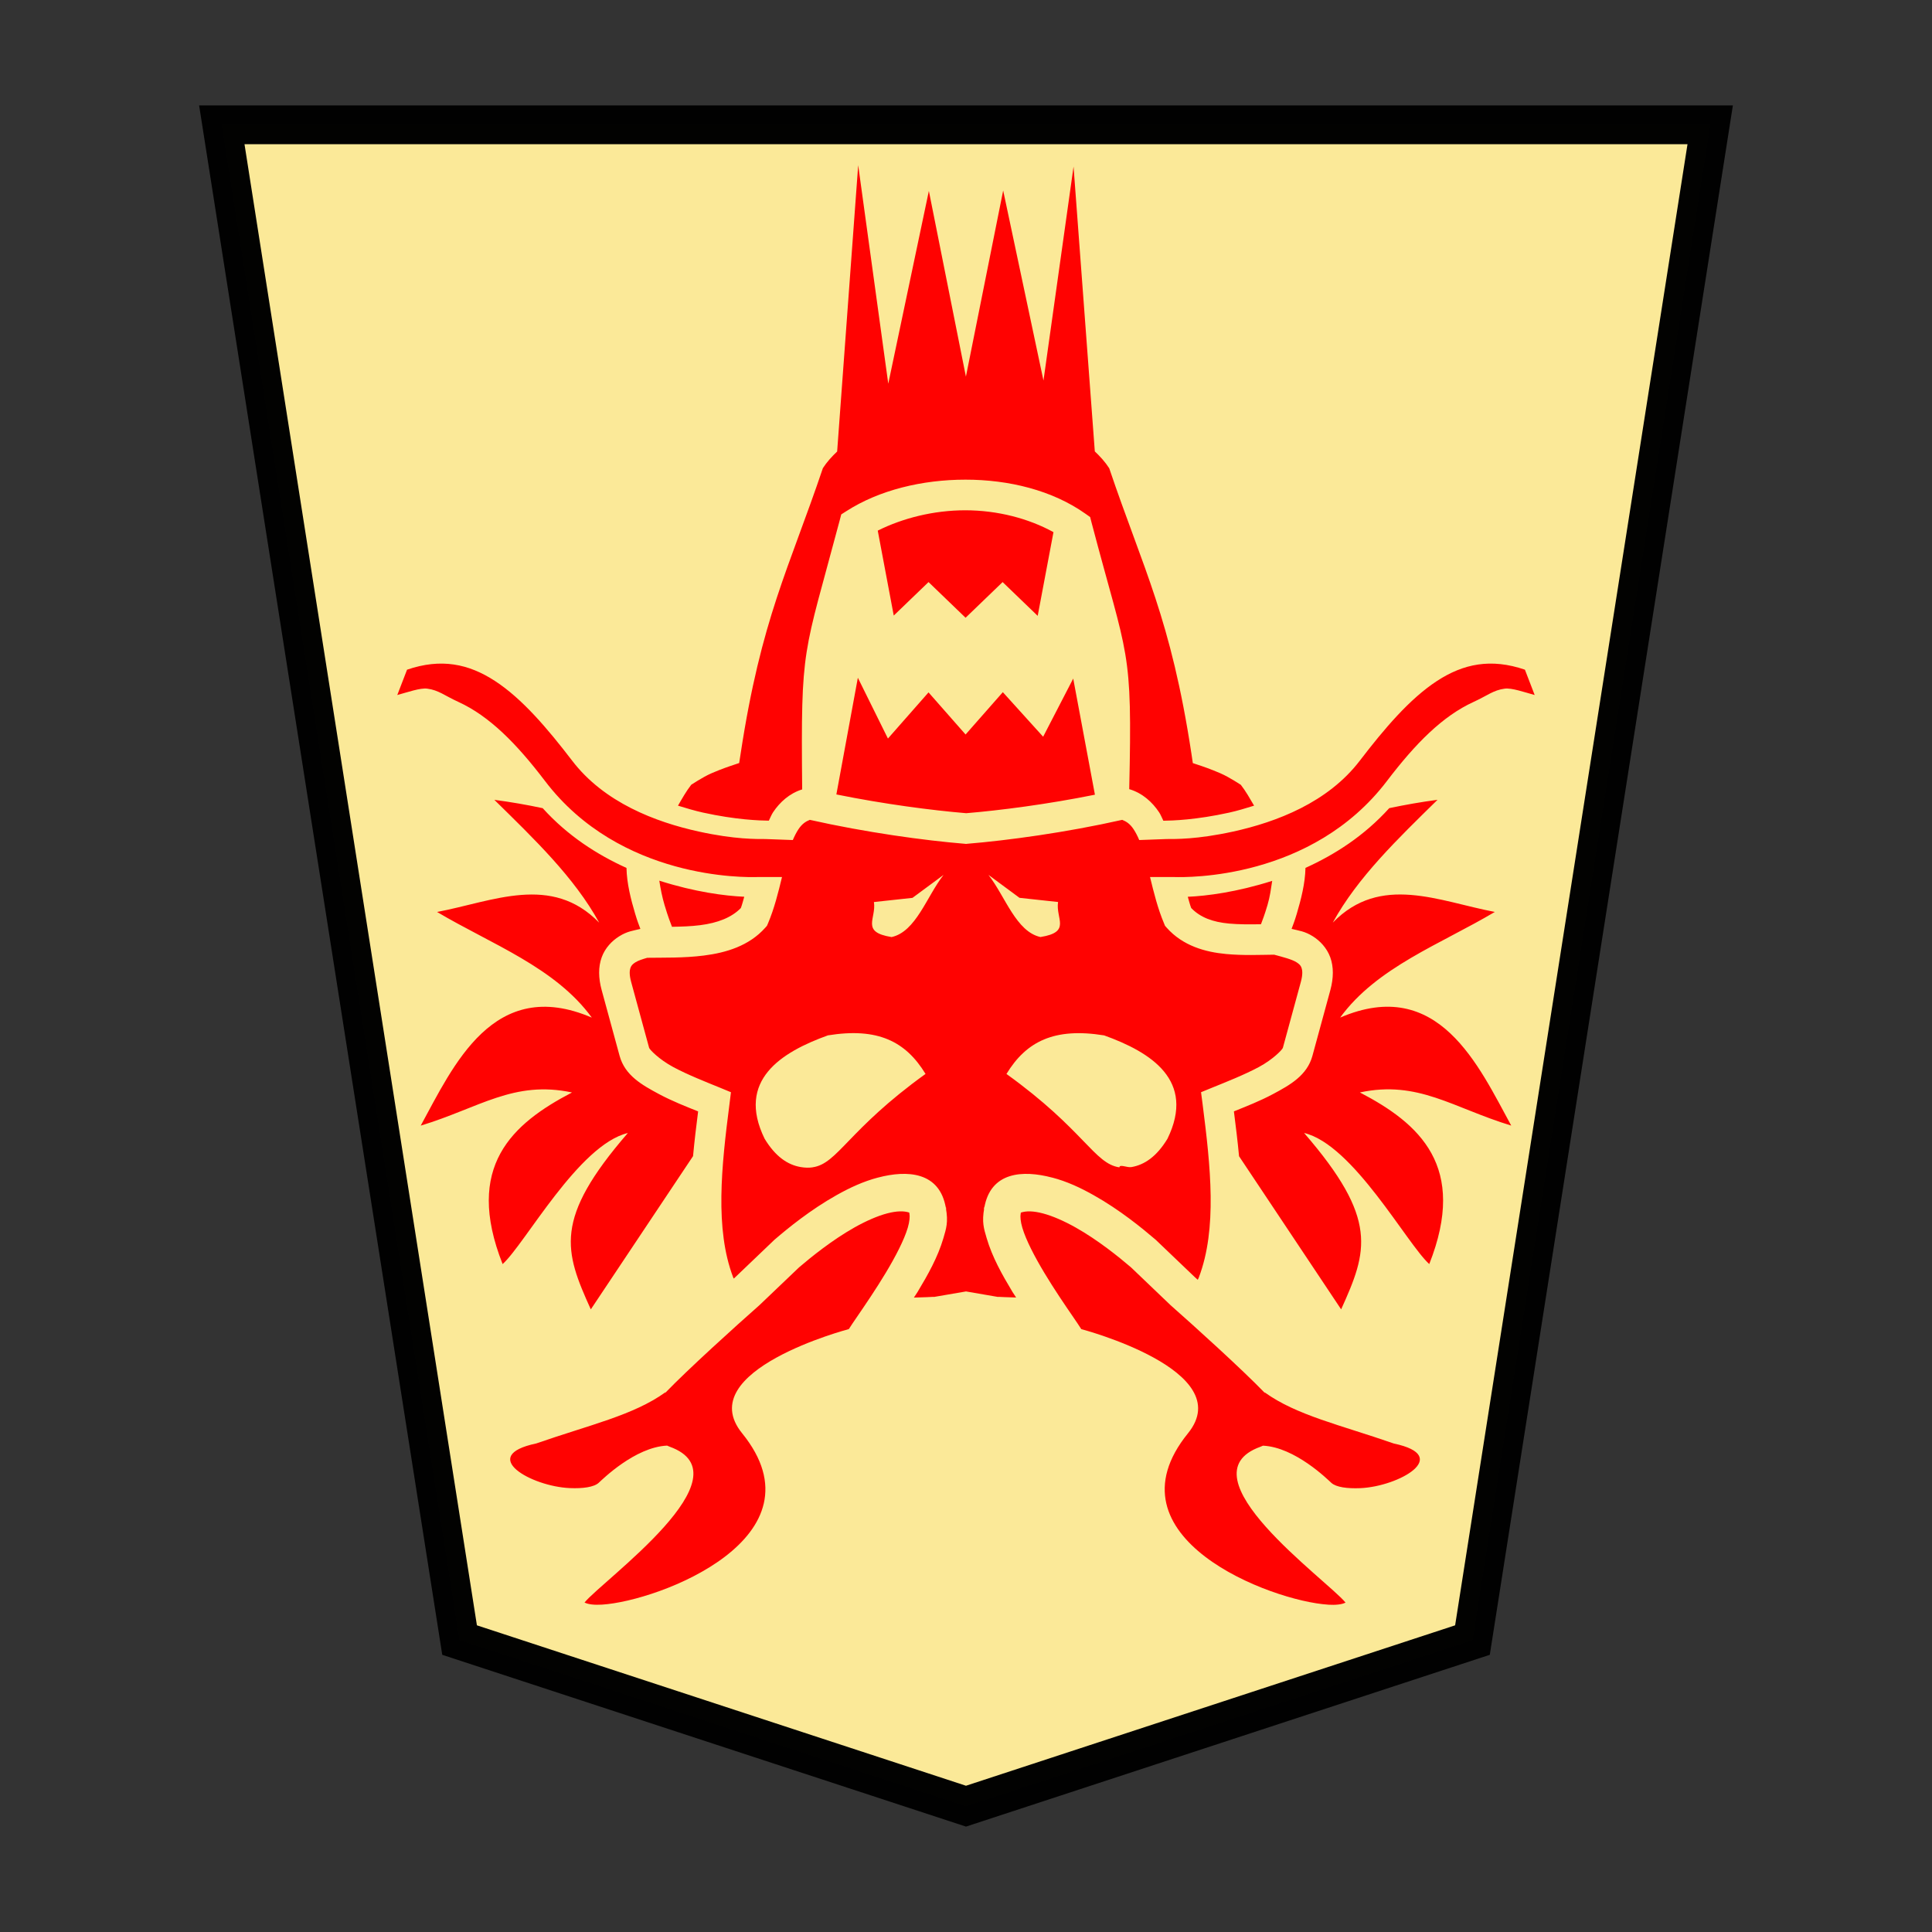 <?xml version="1.0" encoding="UTF-8" standalone="no"?>
<svg
   xmlns:dc="http://purl.org/dc/elements/1.1/"
   xmlns:cc="http://creativecommons.org/ns#"
   xmlns:rdf="http://www.w3.org/1999/02/22-rdf-syntax-ns#"
   xmlns:svg="http://www.w3.org/2000/svg"
   xmlns="http://www.w3.org/2000/svg"
   xmlns:sodipodi="http://sodipodi.sourceforge.net/DTD/sodipodi-0.dtd"
   xmlns:inkscape="http://www.inkscape.org/namespaces/inkscape"
   viewBox="0 0 52.157 52.157"
   version="1.1"
   id="svg4433"
   sodipodi:docname="1RY.svg"
   inkscape:version="1.0.1 (3bc2e813f5, 2020-09-07)">
  <rect x="0" y="0" width="52.157" height="52.157" fill="#333333" stroke="none"/>
  <defs
     id="defs4437" />
  <sodipodi:namedview
     pagecolor="#ffffff"
     bordercolor="#666666"
     borderopacity="1"
     objecttolerance="10"
     gridtolerance="10"
     guidetolerance="10"
     inkscape:pageopacity="0"
     inkscape:pageshadow="2"
     inkscape:window-width="3840"
     inkscape:window-height="2050"
     id="namedview4435"
     showgrid="false"
     inkscape:zoom="19.671376"
     inkscape:cx="26.078501"
     inkscape:cy="26.078501"
     inkscape:window-x="-12"
     inkscape:window-y="-12"
     inkscape:window-maximized="1"
     inkscape:current-layer="svg4433" />
  <g
     opacity=".99"
     id="g4431">
    <path
       d="M26.078 48.76l13.673-4.484 6.418-40.907H5.988l6.419 40.907z"
       opacity=".99"
       fill="#feec99"
       stroke="#000"
       stroke-width="1.048"
       id="path4411" />
  </g>
  <path
     id="path3940"
     style="fill:#ff0000;fill-opacity:0.992;stroke:none;stroke-width:1px;stroke-linecap:butt;stroke-linejoin:miter;stroke-opacity:1"
     d="m 35.853,43.321 c 0.102,0.006 0.194,0.005 0.271,-0.004 0.083,-0.009 0.15,-0.026 0.201,-0.053 -0.503,-0.614 -4.462,-3.429 -2.297,-4.207 0.026,-0.009 0.043,-0.02 0.068,-0.029 0.866,0.04 1.75,0.917 1.846,1.004 0.129,0.118 0.432,0.157 0.779,0.143 1.043,-0.044 2.495,-0.871 0.908,-1.205 -1.446,-0.503 -2.622,-0.76 -3.484,-1.379 l -0.004,0.008 c -0.616,-0.638 -1.898,-1.798 -2.539,-2.363 L 30.533,34.214 c -0.325,-0.278 -0.895,-0.74 -1.498,-1.078 -0.306,-0.172 -0.619,-0.31 -0.883,-0.379 -0.261,-0.068 -0.445,-0.069 -0.594,-0.021 0.001,0.003 0.002,0.007 -0.004,0.035 -0.014,0.069 -0.004,0.207 0.045,0.373 0.098,0.333 0.334,0.785 0.596,1.221 0.262,0.436 0.55,0.859 0.758,1.162 0.103,0.151 0.185,0.27 0.238,0.355 0,0 4.254,1.117 2.881,2.811 -2.278,2.809 2.248,4.532 3.781,4.627 z m -19.6,0 v -0.002 c 1.533,-0.095 6.059,-1.818 3.781,-4.627 -1.374,-1.694 2.881,-2.811 2.881,-2.811 0.054,-0.085 0.135,-0.205 0.238,-0.355 0.207,-0.303 0.496,-0.726 0.758,-1.162 0.262,-0.436 0.498,-0.888 0.596,-1.221 0.049,-0.166 0.059,-0.304 0.045,-0.373 -0.006,-0.028 -0.005,-0.032 -0.004,-0.035 -0.148,-0.048 -0.333,-0.046 -0.594,0.021 -0.264,0.069 -0.577,0.207 -0.883,0.379 -0.603,0.339 -1.173,0.8 -1.498,1.078 l -1.07,1.021 c -0.641,0.565 -1.923,1.725 -2.539,2.363 l -0.004,-0.008 c -0.863,0.619 -2.039,0.876 -3.484,1.379 -1.587,0.334 -0.135,1.161 0.908,1.205 0.348,0.015 0.65,-0.025 0.779,-0.143 0.096,-0.087 0.98,-0.964 1.846,-1.004 0.025,0.009 0.042,0.02 0.068,0.029 2.165,0.778 -1.794,3.593 -2.297,4.207 0.051,0.026 0.119,0.044 0.201,0.053 0.077,0.009 0.169,0.01 0.271,0.004 z m 19.953,-7.973 c 0.714,-1.579 1.014,-2.435 -1,-4.762 1.329,0.318 2.772,2.991 3.379,3.539 1.042,-2.636 -0.261,-3.792 -1.873,-4.633 1.571,-0.336 2.509,0.416 4.086,0.895 -0.878,-1.605 -1.963,-4.057 -4.619,-2.916 0.986,-1.356 2.706,-1.979 4.176,-2.852 -1.511,-0.286 -3.086,-1.036 -4.375,0.289 0.669,-1.222 1.759,-2.266 2.828,-3.316 -0.443,0.058 -0.877,0.135 -1.303,0.225 -0.684,0.756 -1.477,1.257 -2.262,1.613 -0.008,0.418 -0.121,0.854 -0.234,1.236 -0.068,0.228 -0.088,0.263 -0.141,0.41 0.194,0.049 0.355,0.062 0.578,0.203 0.189,0.12 0.373,0.309 0.467,0.566 0.093,0.258 0.09,0.557 0.002,0.883 l -0.484,1.775 c -0.144,0.529 -0.602,0.786 -1.061,1.031 -0.362,0.194 -0.727,0.334 -1.059,0.469 0.051,0.401 0.101,0.806 0.139,1.211 z m -20.256,0 2.76,-4.137 c 0.037,-0.404 0.086,-0.807 0.137,-1.207 -0.332,-0.134 -0.696,-0.275 -1.059,-0.469 -0.459,-0.246 -0.916,-0.502 -1.061,-1.031 l -0.484,-1.775 c -0.089,-0.326 -0.093,-0.625 0,-0.883 0.093,-0.258 0.28,-0.447 0.469,-0.566 0.223,-0.141 0.382,-0.154 0.576,-0.203 -0.053,-0.147 -0.073,-0.182 -0.141,-0.41 -0.114,-0.382 -0.226,-0.818 -0.234,-1.236 -0.785,-0.356 -1.578,-0.857 -2.262,-1.613 -0.427,-0.091 -0.861,-0.167 -1.305,-0.225 1.069,1.051 2.161,2.094 2.83,3.316 -1.289,-1.325 -2.866,-0.575 -4.377,-0.289 1.47,0.872 3.191,1.496 4.178,2.852 -2.657,-1.141 -3.741,1.311 -4.619,2.916 1.577,-0.478 2.513,-1.23 4.084,-0.895 -1.612,0.84 -2.915,1.997 -1.873,4.633 0.607,-0.548 2.052,-3.221 3.381,-3.539 -2.014,2.327 -1.714,3.183 -1,4.762 z m 8.719,-0.318 c 0.252,-0.007 0.502,-0.016 0.529,-0.02 0.006,-7e-4 0.014,0.002 0.02,0.002 l 0.861,-0.148 0.859,0.148 c 0.006,5e-4 0.015,-0.003 0.021,-0.002 0.024,0.003 0.251,0.012 0.473,0.018 -0.035,-0.057 -0.063,-0.092 -0.098,-0.15 -0.283,-0.471 -0.546,-0.938 -0.697,-1.451 -0.077,-0.261 -0.134,-0.436 -0.066,-0.811 -0.003,0.016 -0.009,0.027 -0.012,0.043 0.006,-0.077 0.013,-0.088 0.014,-0.09 -0.004,0.02 0.002,0.028 -0.002,0.047 0.165,-0.987 1.044,-1.034 1.83,-0.826 h 0.004 c 0.393,0.102 0.759,0.272 1.119,0.475 0.706,0.396 1.308,0.89 1.658,1.189 l 0.021,0.018 1.061,1.014 c 0.019,0.016 0.053,0.047 0.072,0.064 0.003,-0.008 0.031,-0.068 0.031,-0.068 v -0.002 c 0.495,-1.309 0.316,-2.978 0.098,-4.68 l -0.041,-0.314 0.295,-0.121 c 0.379,-0.154 0.867,-0.346 1.262,-0.557 0.394,-0.211 0.641,-0.477 0.652,-0.52 l 0.484,-1.775 c 0.058,-0.211 0.042,-0.323 0.02,-0.385 -0.022,-0.062 -0.056,-0.1 -0.135,-0.15 -0.128,-0.081 -0.362,-0.139 -0.604,-0.205 -0.392,0.004 -0.833,0.025 -1.295,-0.018 -0.565,-0.052 -1.171,-0.22 -1.607,-0.711 l -0.045,-0.051 -0.025,-0.062 c -0.171,-0.403 -0.277,-0.836 -0.379,-1.254 h 0.666 c 0.314,0.009 3.7,0.075 5.729,-2.592 0.767,-1.008 1.5,-1.753 2.342,-2.137 0.368,-0.168 0.531,-0.317 0.838,-0.357 0.19,-0.025 0.527,0.095 0.809,0.172 L 41.167,18.079 c -0.917,-0.314 -1.661,-0.159 -2.371,0.303 -0.737,0.48 -1.419,1.284 -2.082,2.148 -0.864,1.136 -2.256,1.662 -3.418,1.918 -0.988,0.217 -1.573,0.202 -1.803,0.203 l -0.738,0.027 c -0.047,-0.112 -0.099,-0.211 -0.152,-0.291 -0.095,-0.144 -0.192,-0.208 -0.307,-0.254 -1.517,0.342 -3.092,0.556 -4.184,0.646 l -0.033,0.004 -0.035,-0.004 c -1.091,-0.09 -2.664,-0.305 -4.182,-0.646 -0.115,0.046 -0.211,0.11 -0.307,0.254 -0.053,0.08 -0.104,0.179 -0.152,0.291 L 20.663,22.651 c -0.23,-9.99e-4 -0.815,0.014 -1.803,-0.203 -1.162,-0.256 -2.554,-0.782 -3.418,-1.918 -0.663,-0.864 -1.345,-1.669 -2.082,-2.148 -0.71,-0.462 -1.454,-0.617 -2.371,-0.303 l -0.264,0.684 c 0.282,-0.076 0.619,-0.197 0.809,-0.172 0.307,0.04 0.47,0.189 0.838,0.357 0.842,0.384 1.575,1.129 2.342,2.137 2.028,2.667 5.415,2.601 5.729,2.592 h 0.668 c -0.101,0.418 -0.208,0.851 -0.379,1.254 l -0.027,0.062 -0.045,0.051 c -0.44,0.495 -1.064,0.677 -1.658,0.752 -0.55,0.07 -1.091,0.054 -1.529,0.061 -0.128,0.037 -0.243,0.074 -0.318,0.121 -0.079,0.05 -0.112,0.088 -0.135,0.15 -0.022,0.062 -0.038,0.174 0.02,0.385 l 0.484,1.775 c 0.012,0.043 0.26,0.308 0.654,0.52 0.394,0.211 0.883,0.402 1.262,0.557 l 0.293,0.121 -0.039,0.314 c -0.219,1.702 -0.398,3.373 0.098,4.682 5.5e-5,1.3e-4 0.015,0.033 0.016,0.035 0.009,-0.008 0.026,-0.023 0.035,-0.031 l 1.061,-1.014 0.021,-0.018 c 0.35,-0.3 0.953,-0.793 1.658,-1.189 0.361,-0.203 0.726,-0.372 1.119,-0.475 h 0.002 c 0.787,-0.208 1.668,-0.162 1.832,0.828 -0.004,-0.02 4.19e-4,-0.028 -0.004,-0.049 3.7e-4,0.002 0.007,0.012 0.014,0.09 -0.002,-0.015 -0.007,-0.026 -0.01,-0.041 0.067,0.372 0.009,0.548 -0.068,0.809 -0.151,0.513 -0.414,0.98 -0.697,1.451 -0.035,0.059 -0.064,0.095 -0.1,0.152 z m 5.551,-3.516 c -0.679,-0.097 -0.952,-1.013 -3.049,-2.521 0.536,-0.882 1.297,-1.258 2.637,-1.041 1.257,0.452 2.48,1.213 1.709,2.791 -0.291,0.48 -0.62,0.704 -0.973,0.764 -0.119,0.02 -0.321,-0.087 -0.324,0.008 z m -8.283,0 c -0.097,0.014 -0.202,0.013 -0.322,-0.008 -0.353,-0.06 -0.682,-0.284 -0.973,-0.764 -0.771,-1.578 0.452,-2.339 1.709,-2.791 1.34,-0.217 2.098,0.159 2.635,1.041 -2.096,1.509 -2.37,2.425 -3.049,2.521 z m 6.154,-6.217 c -0.66,-0.144 -0.95,-1.093 -1.406,-1.678 l 0.838,0.619 1.041,0.113 c -0.07,0.451 0.367,0.81 -0.473,0.945 z m -4.023,0 c -0.84,-0.135 -0.405,-0.495 -0.475,-0.945 l 1.041,-0.113 0.838,-0.619 c -0.457,0.585 -0.744,1.533 -1.404,1.678 z m -5.928,-0.277 c 0.258,-0.004 0.516,-0.012 0.758,-0.043 0.479,-0.06 0.855,-0.209 1.102,-0.463 0.034,-0.088 0.062,-0.2 0.092,-0.305 -0.519,-0.023 -1.324,-0.125 -2.293,-0.434 0.032,0.21 0.075,0.434 0.141,0.656 0.097,0.327 0.162,0.486 0.201,0.588 z m 15.902,-0.07 c 0.046,-0.124 0.09,-0.229 0.176,-0.518 0.067,-0.226 0.094,-0.44 0.127,-0.652 -0.963,0.305 -1.763,0.407 -2.279,0.43 0.03,0.104 0.058,0.215 0.092,0.303 0.246,0.255 0.579,0.379 1.023,0.42 0.269,0.025 0.562,0.023 0.861,0.018 z m -2.639,-2.793 c 0.253,-0.003 0.885,-0.022 1.779,-0.219 0.219,-0.048 0.447,-0.117 0.674,-0.188 -0.113,-0.193 -0.223,-0.389 -0.359,-0.564 0.007,0.009 -0.292,-0.198 -0.555,-0.312 -0.263,-0.114 -0.5,-0.193 -0.5,-0.193 l -0.24,-0.08 -0.037,-0.25 C 31.611,16.705 30.866,15.367 29.945,12.641 29.838,12.474 29.703,12.326 29.556,12.186 l -0.574,-7.689 -0.812,5.777 -1.088,-5.131 -1.006,5.025 -1,-5.014 -1.096,5.205 -0.812,-5.9 -0.568,7.73 c -0.145,0.138 -0.279,0.284 -0.385,0.449 -0.921,2.726 -1.666,4.065 -2.221,7.711 l -0.039,0.25 -0.238,0.08 c 0,0 -0.239,0.079 -0.502,0.193 -0.263,0.114 -0.559,0.321 -0.553,0.312 -0.137,0.176 -0.247,0.373 -0.359,0.566 0.226,0.07 0.454,0.137 0.672,0.186 0.896,0.197 1.53,0.216 1.781,0.219 0.038,-0.075 0.067,-0.154 0.113,-0.225 0.18,-0.271 0.442,-0.512 0.787,-0.619 -0.038,-3.947 0.024,-3.54 1.014,-7.268 l 0.041,-0.156 0.135,-0.086 c 0.889,-0.572 2.052,-0.852 3.219,-0.852 1.166,4.8e-4 2.343,0.284 3.244,0.924 l 0.121,0.086 0.037,0.145 c 0.986,3.745 1.105,3.332 1.018,7.201 l 0.01,0.002 c 0.349,0.106 0.616,0.349 0.797,0.623 0.047,0.07 0.075,0.15 0.113,0.225 z m -5.324,-0.203 c 0.924,-0.077 2.201,-0.242 3.48,-0.5 l -0.586,-3.135 -0.812,1.57 -1.088,-1.203 -1.006,1.143 -1,-1.137 -1.096,1.246 -0.812,-1.641 -0.58,3.15 c 1.287,0.261 2.571,0.428 3.5,0.506 z m -0.012,-5.277 1,-0.963 0.947,0.912 0.426,-2.26 c -0.672,-0.369 -1.508,-0.589 -2.377,-0.59 -0.863,-3.48e-4 -1.696,0.214 -2.367,0.549 l 0.432,2.293 0.939,-0.904 z" />
</svg>
